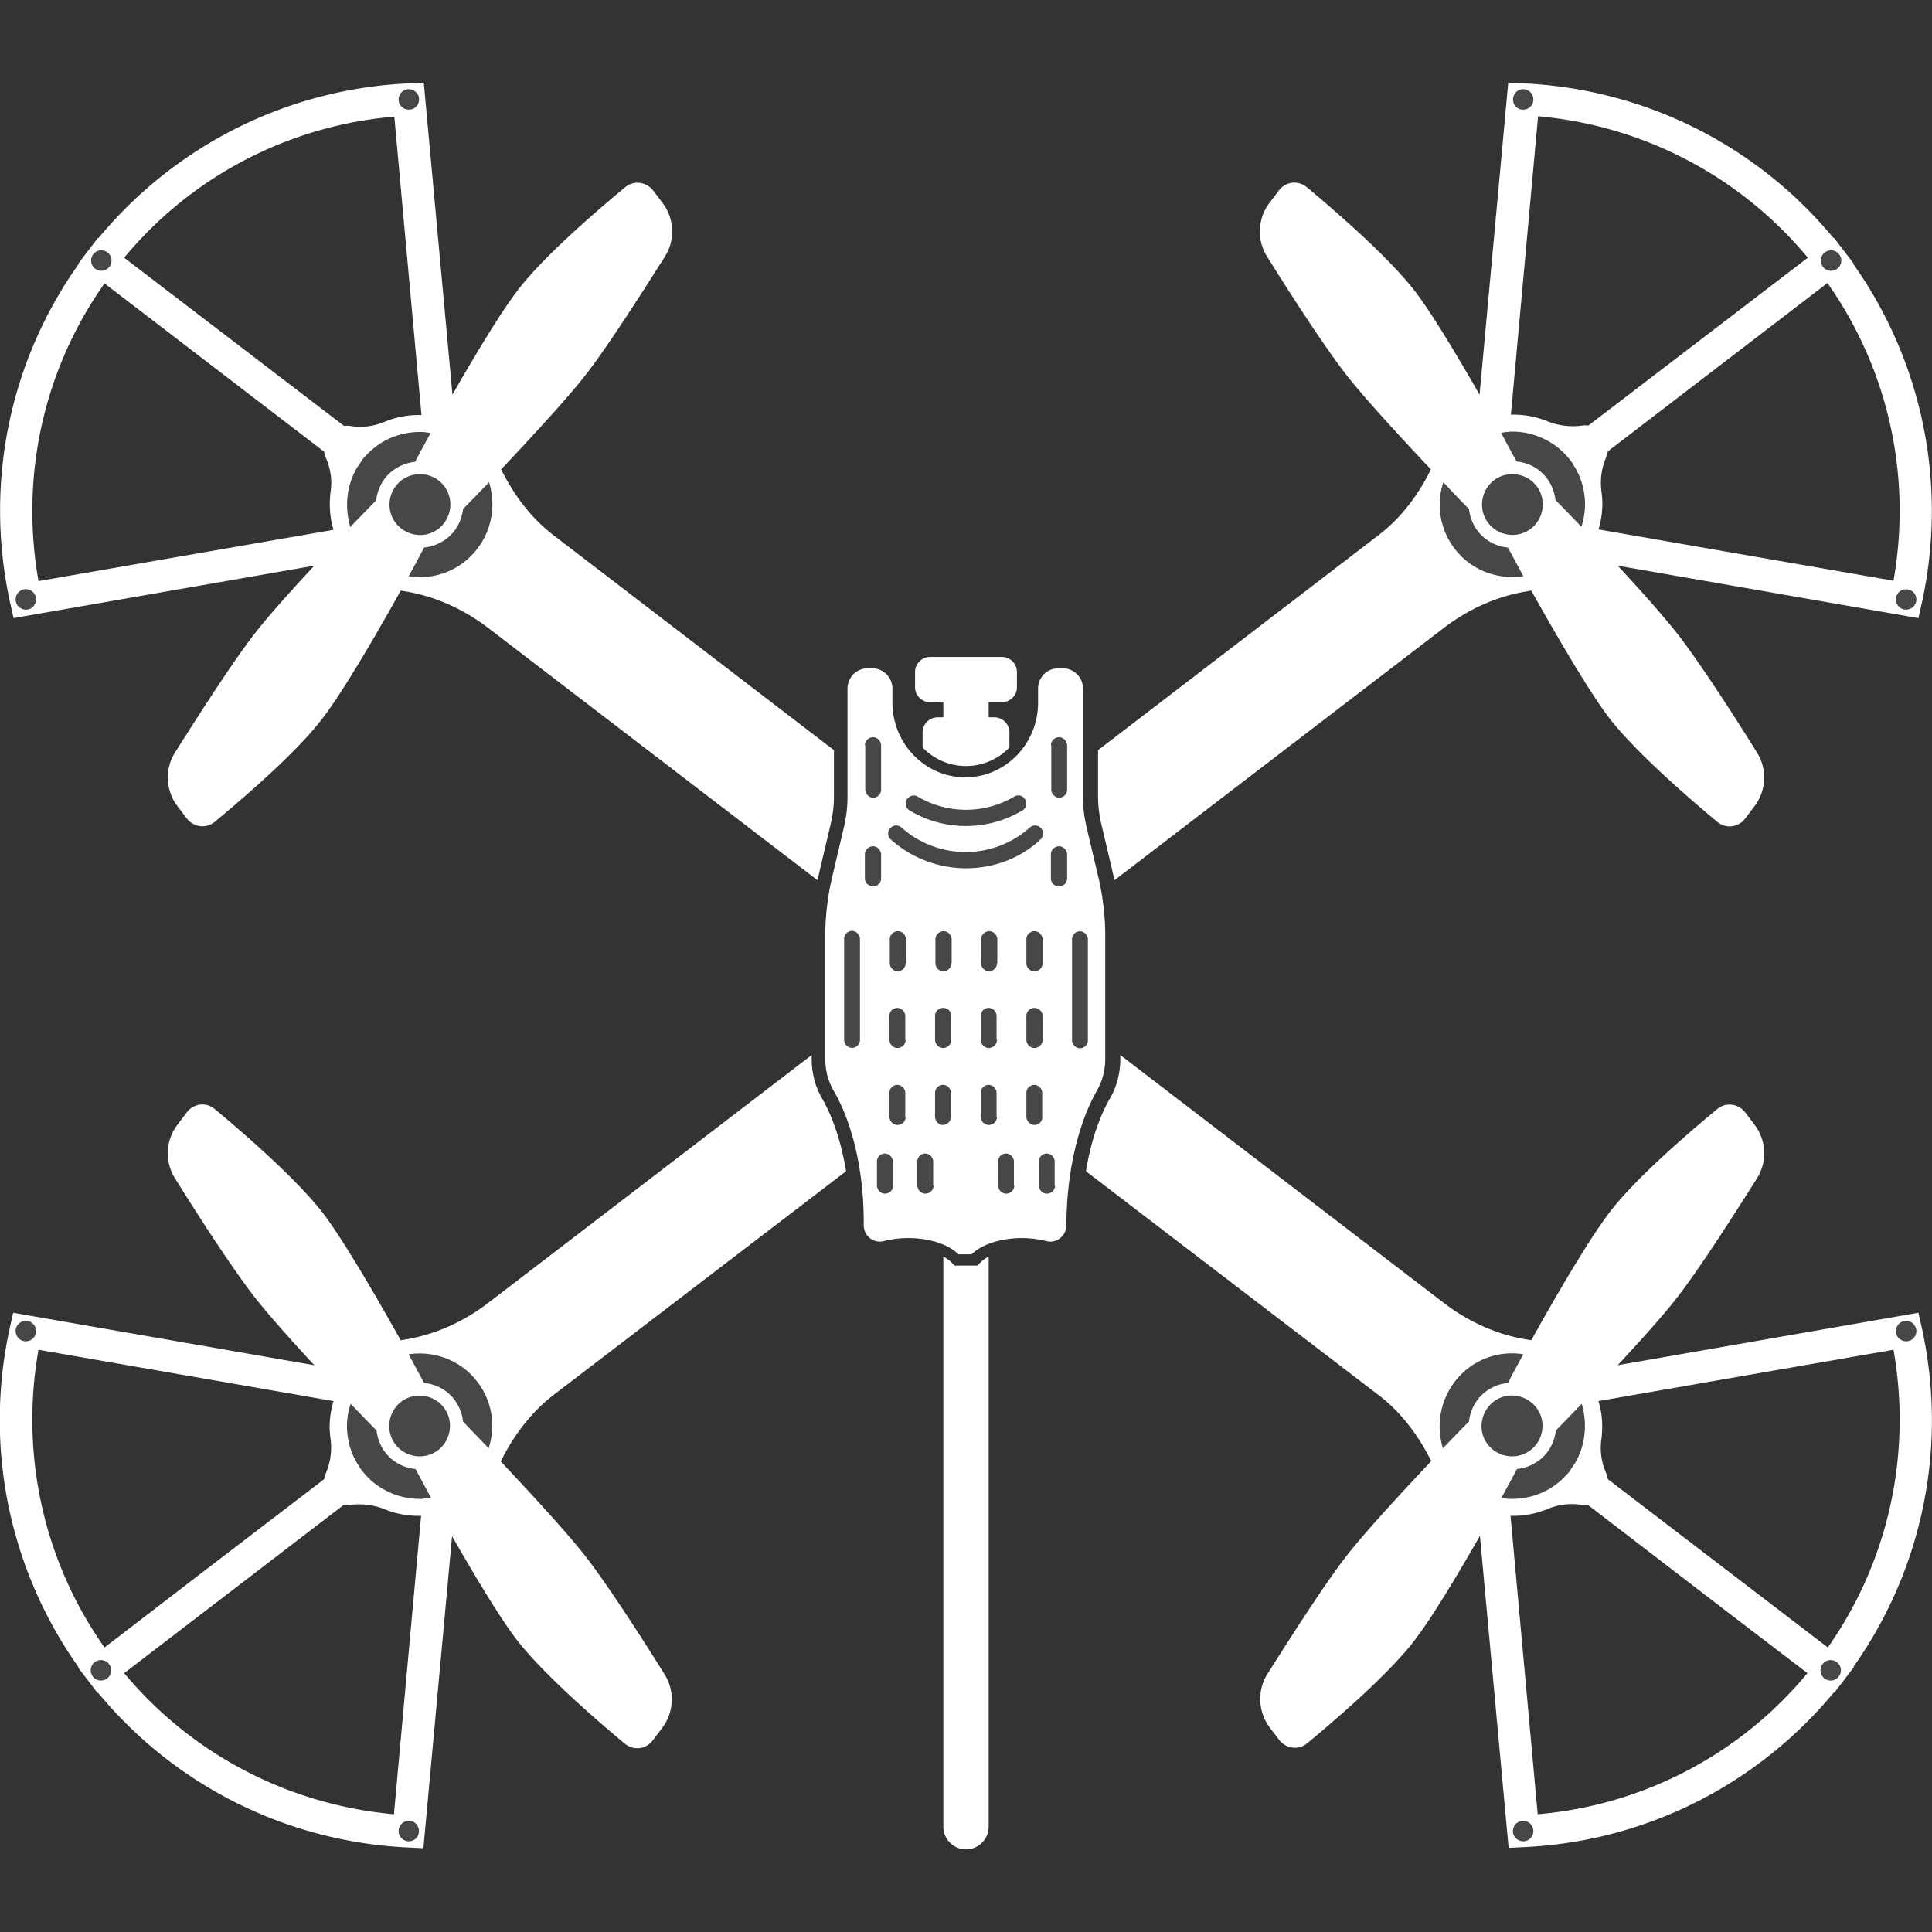 <svg version="1.1" xmlns="http://www.w3.org/2000/svg" x="0" y="0" viewBox="0 0 512 512" xml:space="preserve"><rect x="0" y="0" width="512" height="512" fill="#333333" stroke="none"/><path d="M146.8 369.6l77.4-59.2c-1.2-7.5-3.4-14.2-6.4-19.4-1.8-3.1-2.7-6.7-2.7-10.5v-.9l-85.6 65.6c-6.5 5-14.1 8.5-22.2 9.8-.4.1-.7.1-1.1.2-6.5-11.6-15.2-26.6-20.6-33.7-7.1-9.2-21.6-21.7-28.7-27.6-2.3-1.9-5.6-1.5-7.4.9l-2.5 3.3c-3.1 4.1-3.4 9.8-.6 14.2 5.4 8.7 14.6 23 20.5 30.7 3.6 4.7 10 11.9 16.4 18.8L3.5 347.9l-.9 4c-6.9 31.4-.2 63.9 18.2 89.9l-.1.1 2.6 3.4 2.6 3.4.1-.1c20.3 24.6 50 39.5 82.1 41l4.1.2 7.6-82.7c5.9 10.3 12.6 21.5 17.1 27.4 7.1 9.2 21.6 21.7 28.7 27.6 2.3 1.9 5.6 1.5 7.4-.9l2.5-3.3c3.1-4.1 3.4-9.8.6-14.2-5.4-8.7-14.6-23-20.5-30.7-4.9-6.4-14.9-17.2-22.9-25.7 3.4-6.9 8.1-13.1 14.1-17.7zM10.2 357.7l78.2 13.6c-1 3.2-1.3 6.7-.8 10 .4 3.1 0 6.2-1.2 9-.2.6-.4 1.1-.5 1.7l-36.2 27.7-22 16.9c-16.2-22.9-22.4-51.3-17.5-78.9zm22.7 85.7l58.2-44.6c.6.1 1.1.1 1.7 0 3.1-.4 6.2 0 9 1.1 3.1 1.3 6.5 1.9 9.8 1.8l-7.2 79.1c-27.9-2.5-53.6-15.9-71.5-37.4zM295 231.7c.1.5.2 1.1.3 1.6l87.2-66.8c6.5-5 14.1-8.5 22.2-9.8.4-.1.7-.1 1.1-.2 6.5 11.6 15.2 26.6 20.6 33.7 7.1 9.2 21.6 21.7 28.7 27.6 2.3 1.9 5.6 1.5 7.4-.9l2.5-3.3c3.1-4.1 3.4-9.8.6-14.2-5.4-8.7-14.6-23-20.5-30.7-3.6-4.7-10-11.9-16.4-18.8l79.7 13.9.9-4c6.9-31.4.2-63.9-18.2-89.9l.1-.1-2.6-3.4L486 63l-.1.1c-20.3-24.6-50-39.5-82.1-41l-4.1-.2-7.6 82.7c-5.9-10.3-12.6-21.5-17.1-27.4-7.1-9.2-21.6-21.7-28.7-27.6-2.3-1.9-5.6-1.5-7.4.9l-2.5 3.3c-3.1 4.1-3.4 9.8-.6 14.2 5.4 8.7 14.6 23 20.5 30.7 4.9 6.4 14.9 17.2 22.9 25.7-3.4 6.9-8 13-14.1 17.6L291 198.8v12.4c0 2.3.3 4.6.8 6.9l3.2 13.6zm206.8-77.8l-78.2-13.6c1-3.2 1.3-6.7.8-10-.4-3.1 0-6.2 1.2-9 .2-.6.4-1.1.5-1.7L484.3 75c16.2 23 22.4 51.3 17.5 78.9zm-22.7-85.6l-28.9 22.1-29.3 22.4c-.6-.1-1.1-.1-1.7 0-3.1.4-6.2 0-9-1.1-3.1-1.3-6.5-1.9-9.8-1.8l7.2-79.1c27.9 2.5 53.6 15.9 71.5 37.5zm30.2 283.6l-.9-4-79.7 13.9c6.4-6.9 12.8-14 16.4-18.8 5.9-7.7 15-22 20.5-30.7 2.8-4.4 2.5-10.1-.6-14.2l-2.5-3.3c-1.8-2.3-5.1-2.8-7.4-.9-7.1 5.9-21.7 18.3-28.7 27.6-5.4 7.1-14.1 22-20.6 33.7-.4-.1-.7-.1-1.1-.2-8.1-1.3-15.7-4.8-22.2-9.8l-85.6-65.6v.9c0 3.8-.9 7.4-2.7 10.5-3 5.2-5.2 11.9-6.4 19.4l77.4 59.2c6.1 4.6 10.7 10.8 14.1 17.6-8 8.5-18.1 19.4-22.9 25.7-5.9 7.7-15 22-20.5 30.7-2.8 4.4-2.5 10.1.6 14.2l2.5 3.3c1.8 2.3 5.1 2.8 7.4.9 7.1-5.9 21.7-18.3 28.7-27.6 4.5-5.9 11.2-17.1 17.1-27.4l7.6 82.7 4.1-.2c32.1-1.5 61.7-16.4 82.1-41l.1.1 2.6-3.4 2.6-3.4-.1-.1c18.4-26 25-58.5 18.1-89.8zM407.5 480.8l-7.2-79.1c3.3.1 6.7-.5 9.8-1.8 2.9-1.2 6-1.6 9-1.1.6.1 1.2.1 1.7 0l35.3 27.1 22.9 17.5c-17.8 21.5-43.5 35-71.5 37.4zm76.9-44.2L426.1 392c-.1-.6-.2-1.1-.5-1.7-1.2-2.8-1.7-5.9-1.2-9 .4-3.4.2-6.8-.8-10l78.2-13.6c4.9 27.6-1.3 56-17.4 78.9zM2.7 159.8l.9 4 79.7-13.9c-6.4 6.9-12.8 14-16.4 18.8-5.9 7.7-15 22-20.5 30.7-2.8 4.4-2.5 10.1.6 14.2l2.5 3.3c1.8 2.3 5.1 2.8 7.4.9 7.1-5.9 21.7-18.3 28.7-27.6 5.4-7.1 14.1-22 20.6-33.7.4.1.7.1 1.1.2 8.1 1.3 15.7 4.8 22.2 9.8l87.2 66.8c.1-.5.2-1.1.3-1.6l3.2-13.6c.5-2.3.8-4.6.8-6.9v-12.4L146.9 142c-6.1-4.6-10.7-10.8-14.1-17.6 8-8.5 18.1-19.4 22.9-25.7 5.9-7.7 15-22 20.5-30.7 2.8-4.4 2.5-10.1-.6-14.2l-2.5-3.3c-1.8-2.3-5.1-2.8-7.4-.9-7.1 5.9-21.7 18.3-28.7 27.6-4.5 5.9-11.2 17.1-17.1 27.4l-7.6-82.7-4.1.2c-32.1 1.5-61.7 16.4-82.1 41L26 63l-2.6 3.4-2.6 3.4.1.1c-18.5 26-25.1 58.5-18.2 89.9zM104.5 30.9l7.2 79.1c-3.3-.1-6.7.5-9.8 1.8-2.9 1.2-6 1.6-9 1.1-.6-.1-1.2-.1-1.7 0L32.9 68.3c17.9-21.6 43.6-35 71.6-37.4zM27.7 75.1l58.2 44.6c.1.6.2 1.1.5 1.7 1.2 2.8 1.7 5.9 1.2 9-.4 3.4-.2 6.8.8 10L10.2 154c-4.9-27.7 1.3-56 17.5-78.9zm214.8 107v-4c0-2.2 1.8-4 4-4h19c2.2 0 4 1.8 4 4v4c0 2.2-1.8 4-4 4H262v4h1.5c2.2 0 4 1.8 4 4v4c-2.9 3-7 4.9-11.5 4.9s-8.6-1.9-11.5-4.9v-4c0-2.2 1.8-4 4-4h1.5v-4h-3.5c-2.2 0-4-1.8-4-4zm17.4 152.4c.5-.5 1.2-1 2.1-1.5v151.1c0 3.3-2.7 6-6 6s-6-2.7-6-6V333c.9.5 1.6 1 2.1 1.5l.9.9h6l.9-.9zm30.8-45.5c1.5-2.6 2.2-5.5 2.2-8.5v-32.3c0-5.3-.6-10.5-1.8-15.6l-3.2-13.6c-.6-2.6-.9-5.2-.9-7.8v-28.7c0-3-2.4-5.4-5.4-5.4h-1.1c-3 0-5.4 2.4-5.4 5.4v3.7c0 10.9-8.6 19.8-19.3 19.8-10.6 0-19.3-8.9-19.3-19.8v-3.7c0-3-2.4-5.4-5.4-5.4H230c-3 0-5.4 2.4-5.4 5.4v28.7c0 2.6-.3 5.2-.9 7.8l-3.2 13.6c-1.2 5.1-1.8 10.4-1.8 15.6v32.3c0 3 .7 5.9 2.2 8.5 4.9 8.4 8 20.9 8 34.8v.9c0 2.8 2.6 4.9 5.3 4.2 2-.5 4.1-.8 6.5-.8 5.7 0 10.7 1.7 13.3 4.3h3.5c2.5-2.5 7.5-4.3 13.3-4.3 2.3 0 4.5.3 6.5.8 2.7.7 5.3-1.4 5.3-4.2v-.9c.2-13.9 3.3-26.4 8.1-34.8z" opacity=".1" fill="#fff"/><path d="M146.8 369.6l77.4-59.2c-1.2-7.5-3.4-14.2-6.4-19.4-1.8-3.1-2.7-6.7-2.7-10.5v-.9l-85.6 65.6c-6.5 5-14.1 8.5-22.2 9.8-.4.1-.7.1-1.1.2-6.5-11.6-15.2-26.6-20.6-33.7-7.1-9.2-21.6-21.7-28.7-27.6-2.3-1.9-5.6-1.5-7.4.9l-2.5 3.3c-3.1 4.1-3.4 9.8-.6 14.2 5.4 8.7 14.6 23 20.5 30.7 3.6 4.7 10 11.9 16.4 18.8L3.5 347.9l-.9 4c-6.9 31.4-.2 63.9 18.2 89.9l-.1.1 2.6 3.4 2.6 3.4.1-.1c20.3 24.6 50 39.5 82.1 41l4.1.2 7.6-82.7c5.9 10.3 12.6 21.5 17.1 27.4 7.1 9.2 21.6 21.7 28.7 27.6 2.3 1.9 5.6 1.5 7.4-.9l2.5-3.3c3.1-4.1 3.4-9.8.6-14.2-5.4-8.7-14.6-23-20.5-30.7-4.9-6.4-14.9-17.2-22.9-25.7 3.4-6.9 8.1-13.1 14.1-17.7zm-33.9 27.5c-.3 0-.5 0-.8.1-4.7.2-9.4-1.3-13.2-4.4-.5-.4-1-.9-1.5-1.4l-.1-.1c-.5-.5-1-1.1-1.4-1.6-.3-.4-.7-.9-.9-1.4-.1-.1-.2-.3-.3-.4-.2-.4-.4-.7-.6-1.1-.1-.3-.3-.5-.4-.8-2-4.4-2.3-9.4-.8-13.9v-.1c2.9 3 5.3 5.5 6.9 7.1.2 2 1 4.1 2.3 5.8 2 2.6 4.9 4.1 8 4.4 1.1 2 2.5 4.6 4.1 7.6-.2 0-.3 0-.5.1-.3.1-.5.1-.8.1zm3.2-12.8c-3.5 2.7-8.6 2-11.3-1.5-2.7-3.5-2-8.6 1.5-11.3s8.6-2 11.3 1.5 2 8.6-1.5 11.3zM4.7 354.4c-.9-1.2-.7-2.9.5-3.8s2.9-.7 3.8.5.7 2.9-.5 3.8c-1.2.9-2.9.7-3.8-.5zm5.5 3.3l78.2 13.6c-1 3.2-1.3 6.7-.8 10 .4 3.1 0 6.2-1.2 9-.2.6-.4 1.1-.5 1.7l-36.2 27.7-22 16.9c-16.2-22.9-22.4-51.3-17.5-78.9zm18.2 87.1c-1.2.9-2.9.7-3.8-.5-.9-1.2-.7-2.9.5-3.8s2.9-.7 3.8.5.7 2.9-.5 3.8zm4.5-1.4l58.2-44.6c.6.1 1.1.1 1.7 0 3.1-.4 6.2 0 9 1.1 3.1 1.3 6.5 1.9 9.8 1.8l-7.2 79.1c-27.9-2.5-53.6-15.9-71.5-37.4zm77.1 44c-1.2.9-2.9.7-3.8-.5-.9-1.2-.7-2.9.5-3.8s2.9-.7 3.8.5c.9 1.3.6 2.9-.5 3.8zm12.7-110.7c-.2-2-1-4.1-2.3-5.8-2-2.6-4.9-4.1-8-4.4-1.1-2-2.5-4.6-4.1-7.6 6.7-1 13.8 1.5 18.2 7.3 4 5.2 4.9 11.8 3 17.6-2.8-2.9-5.2-5.4-6.8-7.1zm172.3-145c.1.5.2 1.1.3 1.6l87.2-66.8c6.5-5 14.1-8.5 22.2-9.8.4-.1.7-.1 1.1-.2 6.5 11.6 15.2 26.6 20.6 33.7 7.1 9.2 21.6 21.7 28.7 27.6 2.3 1.9 5.6 1.5 7.4-.9l2.5-3.3c3.1-4.1 3.4-9.8.6-14.2-5.4-8.7-14.6-23-20.5-30.7-3.6-4.7-10-11.9-16.4-18.8l79.7 13.9.9-4c6.9-31.4.2-63.9-18.2-89.9l.1-.1-2.6-3.4L486 63l-.1.1c-20.3-24.6-50-39.5-82.1-41l-4.1-.2-7.6 82.7c-5.9-10.3-12.6-21.5-17.1-27.4-7.1-9.2-21.6-21.7-28.7-27.6-2.3-1.9-5.6-1.5-7.4.9l-2.5 3.3c-3.1 4.1-3.4 9.8-.6 14.2 5.4 8.7 14.6 23 20.5 30.7 4.9 6.4 14.9 17.2 22.9 25.7-3.4 6.9-8 13-14.1 17.6L291 198.8v12.4c0 2.3.3 4.6.8 6.9l3.2 13.6zm104.1-117.2c.3 0 .5 0 .8-.1 4.7-.2 9.4 1.3 13.2 4.4.5.4 1 .9 1.5 1.4l.1.1c.5.5 1 1.1 1.4 1.6.3.4.7.9.9 1.4.1.1.2.3.3.4.2.4.4.7.6 1.1.1.3.3.5.4.8 2 4.4 2.3 9.4.8 13.9v.1c-2.9-3-5.3-5.5-6.9-7.1-.2-2-1-4.1-2.3-5.8-2-2.6-4.9-4.1-8-4.4-1.1-2-2.5-4.6-4.1-7.6.2 0 .3 0 .5-.1.3 0 .5-.1.8-.1zm-3.2 12.8c3.5-2.7 8.6-2 11.3 1.5s2 8.6-1.5 11.3-8.6 2-11.3-1.5-2-8.6 1.5-11.3zm111.4 29.9c.9 1.2.7 2.9-.5 3.8-1.2.9-2.9.7-3.8-.5-.9-1.2-.7-2.9.5-3.8 1.2-.9 2.9-.6 3.8.5zm-5.5-3.3l-78.2-13.6c1-3.2 1.3-6.7.8-10-.4-3.1 0-6.2 1.2-9 .2-.6.4-1.1.5-1.7L484.3 75c16.2 23 22.4 51.3 17.5 78.9zm-18.2-87c1.2-.9 2.9-.7 3.8.5.9 1.2.7 2.9-.5 3.8-1.2.9-2.9.7-3.8-.5-.9-1.2-.7-2.9.5-3.8zm-4.5 1.4l-28.9 22.1-29.3 22.4c-.6-.1-1.1-.1-1.7 0-3.1.4-6.2 0-9-1.1-3.1-1.3-6.5-1.9-9.8-1.8l7.2-79.1c27.9 2.5 53.6 15.9 71.5 37.5zM402 24.2c1.2-.9 2.9-.7 3.8.5.9 1.2.7 2.9-.5 3.8-1.2.9-2.9.7-3.8-.5s-.6-2.9.5-3.8zm-12.7 110.7c.2 2 1 4.1 2.3 5.8 2 2.6 4.9 4.1 8 4.4 1.1 2 2.5 4.6 4.1 7.6-6.7 1-13.8-1.5-18.2-7.3-4-5.2-4.9-11.8-3-17.6 2.8 3 5.2 5.5 6.8 7.1zm120 217l-.9-4-79.7 13.9c6.4-6.9 12.8-14 16.4-18.8 5.9-7.7 15-22 20.5-30.7 2.8-4.4 2.5-10.1-.6-14.2l-2.5-3.3c-1.8-2.3-5.1-2.8-7.4-.9-7.1 5.9-21.7 18.3-28.7 27.6-5.4 7.1-14.1 22-20.6 33.7-.4-.1-.7-.1-1.1-.2-8.1-1.3-15.7-4.8-22.2-9.8l-85.6-65.6v.9c0 3.8-.9 7.4-2.7 10.5-3 5.2-5.2 11.9-6.4 19.4l77.4 59.2c6.1 4.6 10.7 10.8 14.1 17.6-8 8.5-18.1 19.4-22.9 25.7-5.9 7.7-15 22-20.5 30.7-2.8 4.4-2.5 10.1.6 14.2l2.5 3.3c1.8 2.3 5.1 2.8 7.4.9 7.1-5.9 21.7-18.3 28.7-27.6 4.5-5.9 11.2-17.1 17.1-27.4l7.6 82.7 4.1-.2c32.1-1.5 61.7-16.4 82.1-41l.1.1 2.6-3.4 2.6-3.4-.1-.1c18.4-26 25-58.5 18.1-89.8zm-91 34.1c-.1.3-.3.5-.4.8-.2.4-.4.8-.6 1.1-.1.1-.2.3-.3.4-.3.5-.6.9-.9 1.4-.4.6-.9 1.1-1.4 1.6l-.1.1c-.5.5-1 1-1.5 1.4-3.7 3.1-8.5 4.6-13.2 4.4-.3 0-.6 0-.8-.1-.2 0-.5 0-.7-.1-.2 0-.3 0-.5-.1 1.6-2.9 3-5.5 4.1-7.6 3-.3 6-1.8 8-4.4 1.3-1.7 2.1-3.8 2.3-5.8 1.6-1.6 4-4.1 6.9-7.1v.1c1.3 4.5 1.1 9.5-.9 13.9zm-11.2-3.2c-2.7 3.5-7.7 4.2-11.3 1.5s-4.2-7.7-1.5-11.3 7.7-4.2 11.3-1.5 4.2 7.8 1.5 11.3zm-21.6-16.6c4.4-5.8 11.5-8.4 18.2-7.3-1.6 2.9-3 5.5-4.1 7.6-3 .3-6 1.8-8 4.4-1.3 1.7-2.1 3.8-2.3 5.8-1.6 1.6-4 4.1-6.9 7.1-1.8-5.7-.9-12.3 3.1-17.6zm20.3 120.7c-.9 1.2-2.6 1.4-3.8.5-1.2-.9-1.4-2.6-.5-3.8.9-1.2 2.6-1.4 3.8-.5 1.2 1 1.4 2.7.5 3.8zm1.7-6.1l-7.2-79.1c3.3.1 6.7-.5 9.8-1.8 2.9-1.2 6-1.6 9-1.1.6.1 1.2.1 1.7 0l35.3 27.1 22.9 17.5c-17.8 21.5-43.5 35-71.5 37.4zm79.8-36.5c-.9 1.2-2.6 1.4-3.8.5s-1.4-2.6-.5-3.8 2.6-1.4 3.8-.5c1.2.9 1.4 2.6.5 3.8zm-2.9-7.7L426.1 392c-.1-.6-.2-1.1-.5-1.7-1.2-2.8-1.7-5.9-1.2-9 .4-3.4.2-6.8-.8-10l78.2-13.6c4.9 27.6-1.3 56-17.4 78.9zm22.9-82.2c-.9 1.2-2.6 1.4-3.8.5-1.2-.9-1.4-2.6-.5-3.8s2.6-1.4 3.8-.5c1.2 1 1.4 2.6.5 3.8zM2.7 159.8l.9 4 79.7-13.9c-6.4 6.9-12.8 14-16.4 18.8-5.9 7.7-15 22-20.5 30.7-2.8 4.4-2.5 10.1.6 14.2l2.5 3.3c1.8 2.3 5.1 2.8 7.4.9 7.1-5.9 21.7-18.3 28.7-27.6 5.4-7.1 14.1-22 20.6-33.7.4.1.7.1 1.1.2 8.1 1.3 15.7 4.8 22.2 9.8l87.2 66.8c.1-.5.2-1.1.3-1.6l3.2-13.6c.5-2.3.8-4.6.8-6.9v-12.4L146.9 142c-6.1-4.6-10.7-10.8-14.1-17.6 8-8.5 18.1-19.4 22.9-25.7 5.9-7.7 15-22 20.5-30.7 2.8-4.4 2.5-10.1-.6-14.2l-2.5-3.3c-1.8-2.3-5.1-2.8-7.4-.9-7.1 5.9-21.7 18.3-28.7 27.6-4.5 5.9-11.2 17.1-17.1 27.4l-7.6-82.7-4.1.2c-32.1 1.5-61.7 16.4-82.1 41L26 63l-2.6 3.4-2.6 3.4.1.1c-18.5 26-25.1 58.5-18.2 89.9zm91-34.1c.1-.3.3-.5.4-.8.2-.4.4-.8.6-1.1.1-.1.2-.3.3-.4.3-.5.6-.9.9-1.4.4-.6.9-1.1 1.4-1.6l.1-.1c.5-.5 1-1 1.5-1.4 3.7-3.1 8.5-4.6 13.2-4.4.3 0 .5 0 .8.1.2 0 .5 0 .7.1.2 0 .3 0 .5.1-1.6 2.9-3 5.5-4.1 7.6-3 .3-6 1.8-8 4.4-1.3 1.7-2.1 3.8-2.3 5.8-1.6 1.6-4 4.1-6.9 7.1v-.1c-1.3-4.6-1.1-9.5.9-13.9zm11.2 3.1c2.7-3.5 7.7-4.2 11.3-1.5 3.5 2.7 4.2 7.7 1.5 11.3s-7.7 4.2-11.3 1.5-4.2-7.8-1.5-11.3zm21.6 16.6c-4.4 5.8-11.5 8.4-18.2 7.3 1.6-2.9 3-5.5 4.1-7.6 3-.3 6-1.8 8-4.4 1.3-1.7 2.1-3.8 2.3-5.8 1.6-1.6 4-4.1 6.9-7.1 1.8 5.8.9 12.4-3.1 17.6zM106.2 24.7c.9-1.2 2.6-1.4 3.8-.5s1.4 2.6.5 3.8-2.6 1.4-3.8.5-1.4-2.6-.5-3.8zm-1.7 6.2l7.2 79.1c-3.3-.1-6.7.5-9.8 1.8-2.9 1.2-6 1.6-9 1.1-.6-.1-1.2-.1-1.7 0L32.9 68.3c17.9-21.6 43.6-35 71.6-37.4zM24.7 67.4c.9-1.2 2.6-1.4 3.8-.5 1.2.9 1.4 2.6.5 3.8-.9 1.2-2.6 1.4-3.8.5s-1.4-2.6-.5-3.8zm3 7.7l58.2 44.6c.1.6.2 1.1.5 1.7 1.2 2.8 1.7 5.9 1.2 9-.4 3.4-.2 6.8.8 10L10.2 154c-4.9-27.7 1.3-56 17.5-78.9zm-23 82.1c.9-1.2 2.6-1.4 3.8-.5 1.2.9 1.4 2.6.5 3.8-.9 1.2-2.6 1.4-3.8.5s-1.4-2.6-.5-3.8zm237.8 24.9v-4c0-2.2 1.8-4 4-4h19c2.2 0 4 1.8 4 4v4c0 2.2-1.8 4-4 4H262v4h1.5c2.2 0 4 1.8 4 4v4c-2.9 3-7 4.9-11.5 4.9s-8.6-1.9-11.5-4.9v-4c0-2.2 1.8-4 4-4h1.5v-4h-3.5c-2.2 0-4-1.8-4-4zm17.4 152.4c.5-.5 1.2-1 2.1-1.5v151.1c0 3.3-2.7 6-6 6s-6-2.7-6-6V333c.9.5 1.6 1 2.1 1.5l.9.9h6l.9-.9zm30.8-45.5c1.5-2.6 2.2-5.5 2.2-8.5v-32.3c0-5.3-.6-10.5-1.8-15.6l-3.2-13.6c-.6-2.6-.9-5.2-.9-7.8v-28.7c0-3-2.4-5.4-5.4-5.4h-1.1c-3 0-5.4 2.4-5.4 5.4v3.7c0 10.9-8.6 19.8-19.3 19.8-10.6 0-19.3-8.9-19.3-19.8v-3.7c0-3-2.4-5.4-5.4-5.4H230c-3 0-5.4 2.4-5.4 5.4v28.7c0 2.6-.3 5.2-.9 7.8l-3.2 13.6c-1.2 5.1-1.8 10.4-1.8 15.6v32.3c0 3 .7 5.9 2.2 8.5 4.9 8.4 8 20.9 8 34.8v.9c0 2.8 2.6 4.9 5.3 4.2 2-.5 4.1-.8 6.5-.8 5.7 0 10.7 1.7 13.3 4.3h3.5c2.5-2.5 7.5-4.3 13.3-4.3 2.3 0 4.5.3 6.5.8 2.7.7 5.3-1.4 5.3-4.2v-.9c.2-13.9 3.3-26.4 8.1-34.8zm-62.8-13.4c0 1.2-1 2.1-2.1 2.1s-2.1-1-2.1-2.1v-26.8c0-1.2 1-2.1 2.1-2.1s2.1 1 2.1 2.1v26.8zm56.2-26.7c0-1.2 1-2.1 2.1-2.1s2.1 1 2.1 2.1v26.8c0 1.2-1 2.1-2.1 2.1s-2.1-1-2.1-2.1v-26.8zm-5.6-51.4c0-1.3 1.2-2.3 2.5-2.1 1.1.2 1.8 1.2 1.8 2.2v11.7c0 1.2-1 2.1-2.1 2.1s-2.1-1-2.1-2.1v-11.8zm-38.2 14.4c.6-1 1.9-1.4 2.9-.8 3.9 2.3 8.3 3.5 12.8 3.5s8.9-1.2 12.8-3.5c1-.6 2.3-.3 2.9.8.6 1 .3 2.3-.8 2.9-4.5 2.7-9.7 4.1-14.9 4.1-5.3 0-10.4-1.4-14.9-4.1-1.1-.6-1.4-1.9-.8-2.9zm-11.1-14.4c0-1.3 1.2-2.3 2.5-2.1 1.1.2 1.8 1.2 1.8 2.2v11.7c0 1.2-1 2.1-2.1 2.1s-2.1-1-2.1-2.1v-11.8zm0 35.3v-6.4c0-1.3 1.2-2.3 2.5-2.1 1.1.2 1.8 1.2 1.8 2.2v6.3c0 1.2-1 2.1-2.1 2.1s-2.2-.9-2.2-2.1zm7.5 81.4c0 1.3-1.2 2.3-2.5 2.1-1.1-.2-1.8-1.2-1.8-2.2v-6.3c0-1.2 1-2.1 2.1-2.1s2.1 1 2.1 2.1v6.4zM240 296c0 1.3-1.2 2.3-2.5 2.1-1.1-.2-1.8-1.2-1.8-2.2v-6.3c0-1.2 1-2.1 2.1-2.1s2.1 1 2.1 2.1v6.4zm0-20.4c0 1.3-1.2 2.3-2.5 2.1-1.1-.2-1.8-1.2-1.8-2.2v-6.3c0-1.2 1-2.1 2.1-2.1s2.1 1 2.1 2.1v6.4zm0-20.3c0 1.2-1 2.1-2.1 2.1s-2.1-1-2.1-2.1v-6.4c0-1.3 1.2-2.3 2.5-2.1 1.1.2 1.8 1.2 1.8 2.2v6.3zm7.4 58.9c0 1.3-1.2 2.3-2.5 2.1-1.1-.2-1.8-1.2-1.8-2.2v-6.3c0-1.2 1-2.1 2.1-2.1s2.1 1 2.1 2.1v6.4zm.4-18.3v-6.3c0-1.2 1-2.1 2.1-2.1 1.2 0 2.1 1 2.1 2.1v6.4c0 1.3-1.2 2.3-2.5 2.1-1-.2-1.7-1.2-1.7-2.2zm4.3-40.6c0 1.2-1 2.1-2.1 2.1-1.2 0-2.1-1-2.1-2.1v-6.4c0-1.3 1.2-2.3 2.5-2.1 1.1.2 1.8 1.2 1.8 2.2v6.3zm-2.1 11.8c1.2 0 2.1 1 2.1 2.1v6.4c0 1.3-1.2 2.3-2.5 2.1-1.1-.2-1.8-1.2-1.8-2.2v-6.3c0-1.2 1-2.1 2.2-2.1zm14.2 28.9c0 1.3-1.2 2.3-2.5 2.1-1.1-.2-1.8-1.2-1.8-2.2v-6.3c0-1.2 1-2.1 2.1-2.1s2.1 1 2.1 2.1v6.4zm0-20.4c0 1.3-1.2 2.3-2.5 2.1-1.1-.2-1.8-1.2-1.8-2.2v-6.3c0-1.2 1-2.1 2.1-2.1s2.1 1 2.1 2.1v6.4zm0-20.3c0 1.2-1 2.1-2.1 2.1s-2.1-1-2.1-2.1v-6.4c0-1.3 1.2-2.3 2.5-2.1 1.1.2 1.8 1.2 1.8 2.2v6.3zm4.6 58.9c0 1.3-1.2 2.3-2.5 2.1-1.1-.2-1.8-1.2-1.8-2.2v-6.3c0-1.2 1-2.1 2.1-2.1s2.1 1 2.1 2.1v6.4zM256 230.1c-7.3 0-14.4-2.7-19.9-7.6-.9-.8-1-2.1-.2-3 .8-.9 2.1-1 3-.2a25.6 25.6 0 0017 6.5c6.3 0 12.3-2.3 17-6.5.9-.8 2.2-.7 3 .2.8.9.7 2.2-.2 3-5.3 5-12.4 7.6-19.7 7.6zm18.1 27.3c-1.2 0-2.1-1-2.1-2.1v-6.4c0-1.3 1.2-2.3 2.5-2.1 1.1.2 1.8 1.2 1.8 2.2v6.3c0 1.2-1 2.1-2.2 2.1zm2.2 11.8v6.4c0 1.3-1.2 2.3-2.5 2.1-1.1-.2-1.8-1.2-1.8-2.2v-6.3c0-1.2 1-2.1 2.1-2.1s2.2.9 2.2 2.1zm-2.5 28.9c-1.1-.2-1.8-1.2-1.8-2.2v-6.3c0-1.2 1-2.1 2.1-2.1s2.1 1 2.1 2.1v6.4c.1 1.3-1.1 2.3-2.4 2.1zm5.8 16.1c0 1.3-1.2 2.3-2.5 2.1-1.1-.2-1.8-1.2-1.8-2.2v-6.3c0-1.2 1-2.1 2.1-2.1s2.1 1 2.1 2.1v6.4zm1-79.3c-1.2 0-2.1-1-2.1-2.1v-6.4c0-1.3 1.2-2.3 2.5-2.1 1.1.2 1.8 1.2 1.8 2.2v6.3c0 1.2-1 2.1-2.2 2.1z" fill="#fff"/></svg>